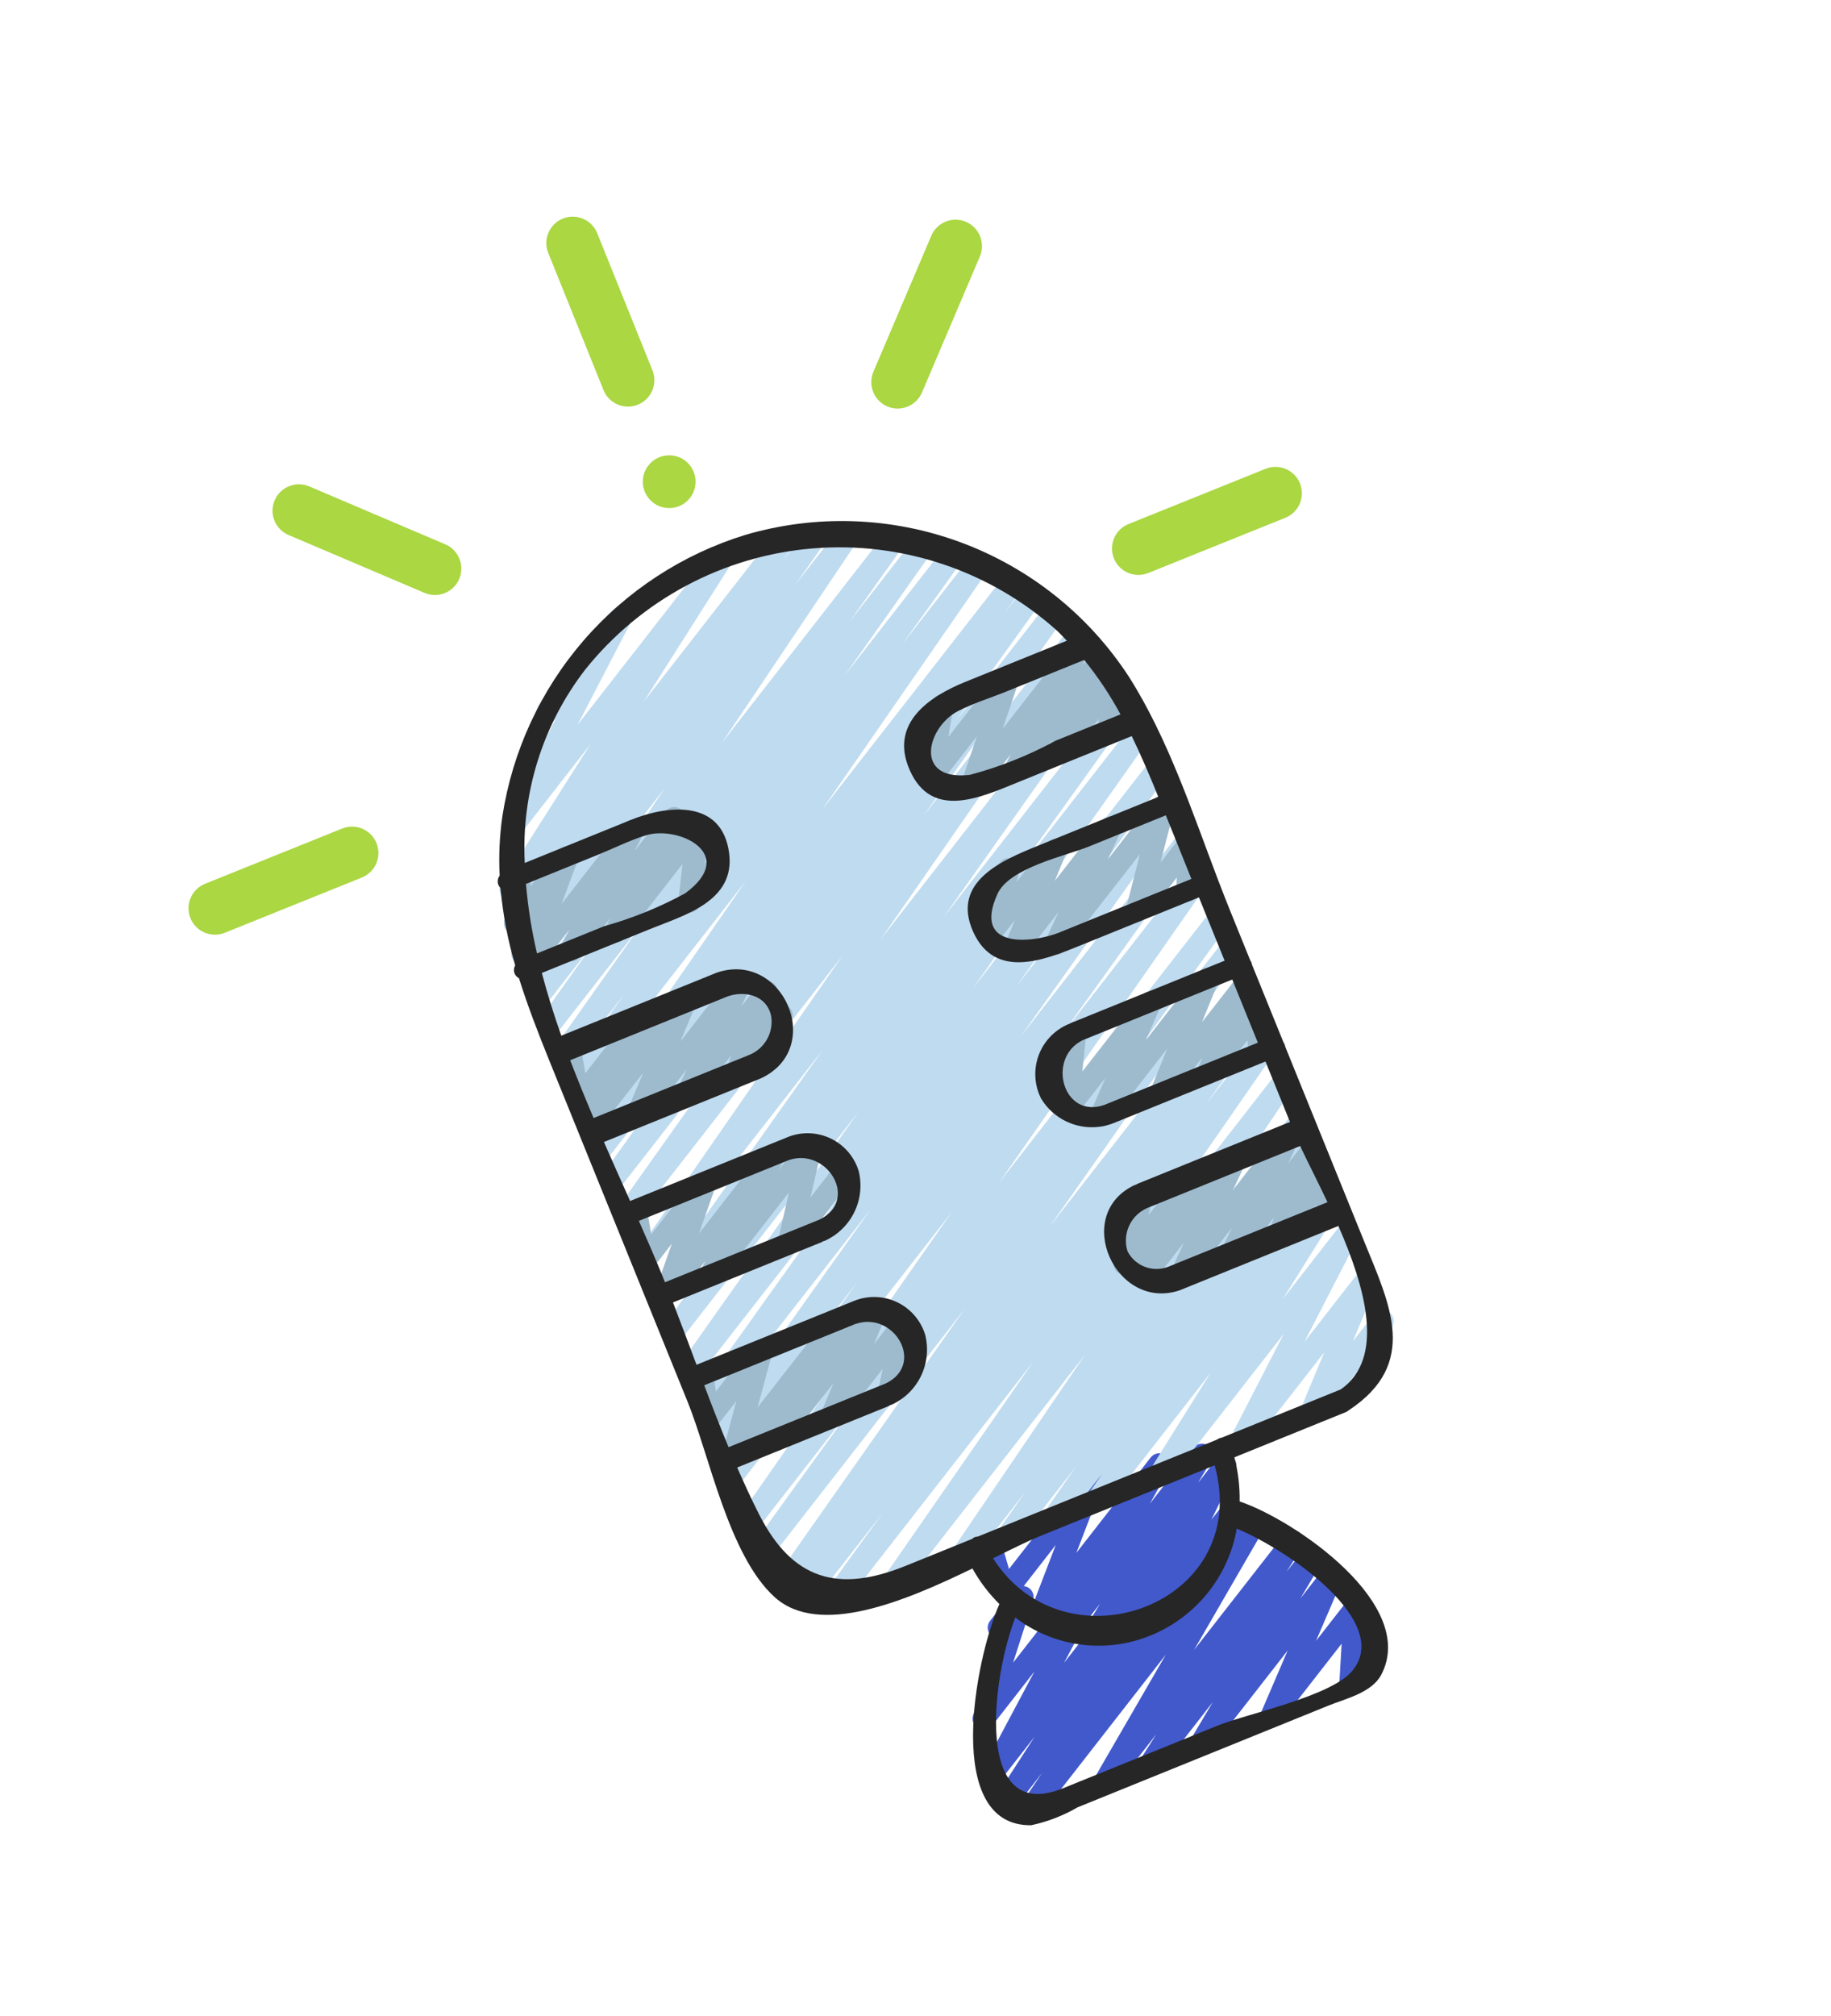 <svg width="149" height="164" viewBox="0 0 149 164" fill="none" xmlns="http://www.w3.org/2000/svg">
<g clip-path="url(#clip0_1_3146)">
<path d="M93.922 144.412C93.746 144.483 93.55 144.497 93.365 144.45C93.18 144.404 93.015 144.3 92.893 144.153C92.771 144.006 92.699 143.824 92.687 143.634C92.675 143.443 92.724 143.254 92.827 143.093L94.092 141.101L90.557 145.64C90.417 145.818 90.214 145.936 89.99 145.971C89.766 146.006 89.537 145.955 89.349 145.828C89.161 145.701 89.028 145.508 88.976 145.288C88.924 145.067 88.958 144.835 89.07 144.638L94.865 134.626L84.384 148.073C84.239 148.252 84.031 148.369 83.803 148.399C83.574 148.43 83.343 148.371 83.157 148.236C82.97 148.101 82.843 147.899 82.8 147.672C82.758 147.446 82.804 147.212 82.93 147.019L84.791 144.255L82.601 147.066C82.458 147.247 82.251 147.366 82.023 147.398C81.795 147.431 81.563 147.375 81.375 147.241C81.187 147.108 81.058 146.907 81.013 146.681C80.969 146.454 81.013 146.22 81.137 146.025L84.195 141.291L81.625 144.585C81.485 144.76 81.286 144.877 81.065 144.913C80.845 144.949 80.618 144.901 80.431 144.779C80.243 144.658 80.108 144.47 80.051 144.254C79.994 144.038 80.02 143.808 80.123 143.61L84.178 135.992L80.749 140.39C80.619 140.555 80.435 140.67 80.229 140.713C80.023 140.757 79.808 140.727 79.622 140.629C79.436 140.531 79.29 140.371 79.21 140.176C79.13 139.982 79.121 139.765 79.183 139.565L81.185 133.317C81.016 133.302 80.855 133.237 80.722 133.132C80.534 132.986 80.413 132.771 80.383 132.535C80.353 132.299 80.419 132.06 80.565 131.872L82.508 129.378C82.638 129.212 82.822 129.098 83.028 129.054C83.234 129.011 83.449 129.041 83.635 129.139C83.821 129.238 83.967 129.398 84.047 129.593C84.127 129.788 84.136 130.005 84.072 130.205L82.44 135.278L89.137 126.686C89.277 126.511 89.476 126.394 89.697 126.358C89.917 126.322 90.144 126.37 90.331 126.492C90.519 126.614 90.654 126.801 90.711 127.017C90.768 127.233 90.742 127.463 90.639 127.661L86.59 135.286L95.208 124.231C95.351 124.05 95.558 123.931 95.787 123.898C96.015 123.866 96.247 123.922 96.435 124.056C96.623 124.189 96.752 124.39 96.796 124.616C96.841 124.842 96.796 125.077 96.673 125.271L93.62 130.004L99.436 122.54C99.579 122.355 99.789 122.234 100.02 122.201C100.251 122.168 100.486 122.226 100.675 122.364C100.864 122.501 100.992 122.706 101.033 122.936C101.073 123.166 101.022 123.403 100.891 123.596L99.018 126.369L101.472 123.223C101.613 123.045 101.815 122.927 102.039 122.892C102.263 122.857 102.492 122.908 102.68 123.035C102.868 123.161 103.001 123.354 103.053 123.575C103.105 123.796 103.072 124.028 102.96 124.225L97.169 134.237L104.498 124.846C104.641 124.663 104.848 124.543 105.076 124.509C105.305 124.475 105.538 124.531 105.727 124.665C105.916 124.798 106.046 124.999 106.09 125.226C106.135 125.453 106.09 125.689 105.965 125.883L104.696 127.87L106.103 126.074C106.245 125.897 106.448 125.781 106.673 125.748C106.897 125.714 107.125 125.767 107.312 125.895C107.499 126.023 107.631 126.217 107.682 126.438C107.732 126.659 107.697 126.891 107.583 127.087L105.819 130.052L107.676 127.671C107.812 127.501 108.004 127.386 108.217 127.347C108.431 127.308 108.651 127.347 108.838 127.458C109.025 127.568 109.165 127.743 109.233 127.949C109.302 128.155 109.293 128.379 109.209 128.579L107.094 133.498L109.539 130.359C109.657 130.209 109.821 130.1 110.005 130.049C110.189 129.998 110.385 130.007 110.564 130.074C110.743 130.142 110.896 130.265 111 130.426C111.105 130.586 111.155 130.776 111.144 130.967L110.959 134.148L111.112 133.952C111.182 133.853 111.272 133.77 111.376 133.706C111.479 133.643 111.594 133.601 111.715 133.584C111.835 133.566 111.957 133.573 112.074 133.604C112.191 133.635 112.301 133.69 112.397 133.764C112.493 133.839 112.572 133.932 112.631 134.038C112.69 134.144 112.727 134.261 112.739 134.382C112.752 134.502 112.74 134.624 112.704 134.74C112.668 134.856 112.609 134.964 112.53 135.056L110.596 137.516C110.478 137.666 110.315 137.774 110.131 137.825C109.947 137.876 109.751 137.868 109.572 137.8C109.394 137.733 109.241 137.61 109.137 137.45C109.032 137.29 108.981 137.101 108.992 136.91L109.177 133.729L104.206 140.107C104.07 140.276 103.878 140.391 103.665 140.43C103.451 140.47 103.231 140.43 103.044 140.32C102.857 140.209 102.717 140.035 102.648 139.828C102.58 139.622 102.589 139.399 102.673 139.198L104.788 134.279L98.415 142.454C98.274 142.633 98.07 142.752 97.845 142.786C97.62 142.821 97.39 142.768 97.202 142.64C97.013 142.511 96.881 142.316 96.831 142.094C96.781 141.871 96.818 141.638 96.933 141.442L98.695 138.477L94.292 144.126C94.197 144.252 94.069 144.351 93.922 144.412Z" fill="#4259CC"/>
<path d="M93.913 132.758C93.744 132.827 93.559 132.842 93.381 132.803C93.204 132.764 93.042 132.672 92.918 132.539C92.794 132.407 92.713 132.239 92.686 132.06C92.658 131.88 92.686 131.696 92.765 131.533L95.199 126.523L89.891 133.335C89.749 133.512 89.545 133.63 89.32 133.663C89.096 133.696 88.867 133.644 88.679 133.515C88.492 133.386 88.36 133.192 88.31 132.97C88.261 132.748 88.297 132.516 88.412 132.319L89.511 130.484L87.537 133.016C87.398 133.199 87.196 133.322 86.969 133.36C86.743 133.399 86.511 133.349 86.32 133.222C86.129 133.095 85.994 132.9 85.943 132.676C85.891 132.453 85.927 132.218 86.042 132.02L87.595 129.272L85.302 132.206C85.169 132.375 84.98 132.491 84.769 132.533C84.558 132.575 84.339 132.539 84.152 132.434C83.965 132.328 83.821 132.158 83.748 131.956C83.675 131.754 83.677 131.532 83.753 131.331L85.912 125.7L82.445 130.149C82.343 130.28 82.207 130.38 82.052 130.438C81.897 130.496 81.728 130.51 81.566 130.479C81.403 130.447 81.252 130.372 81.129 130.26C81.007 130.148 80.918 130.005 80.872 129.845L80.146 127.337C79.989 127.437 79.804 127.487 79.617 127.479C79.431 127.471 79.251 127.405 79.103 127.292C78.915 127.145 78.792 126.93 78.763 126.693C78.734 126.456 78.799 126.217 78.946 126.029L79.825 124.897C79.926 124.765 80.062 124.665 80.217 124.606C80.372 124.548 80.54 124.533 80.703 124.564C80.866 124.595 81.017 124.671 81.14 124.783C81.262 124.895 81.351 125.039 81.397 125.199L82.109 127.649L88.202 119.828C88.335 119.658 88.524 119.541 88.735 119.498C88.947 119.456 89.167 119.491 89.355 119.597C89.543 119.703 89.686 119.873 89.759 120.076C89.832 120.279 89.83 120.501 89.753 120.702L87.593 126.336L93.628 118.592C93.766 118.409 93.969 118.285 94.195 118.247C94.421 118.209 94.653 118.258 94.844 118.385C95.035 118.512 95.17 118.708 95.222 118.931C95.274 119.154 95.238 119.389 95.122 119.587L93.57 122.338L97.107 117.798C97.248 117.618 97.453 117.499 97.678 117.464C97.904 117.43 98.135 117.482 98.323 117.611C98.512 117.741 98.644 117.937 98.693 118.16C98.743 118.383 98.705 118.616 98.588 118.813L97.492 120.643L99.024 118.677C99.163 118.509 99.357 118.396 99.572 118.361C99.787 118.325 100.007 118.369 100.193 118.483C100.378 118.598 100.515 118.776 100.579 118.984C100.643 119.192 100.629 119.416 100.54 119.615L98.106 124.625L99.265 123.139C99.335 123.041 99.425 122.957 99.529 122.894C99.632 122.831 99.748 122.789 99.868 122.772C99.988 122.754 100.11 122.761 100.227 122.792C100.345 122.823 100.454 122.877 100.55 122.952C100.646 123.026 100.725 123.12 100.784 123.226C100.843 123.332 100.88 123.449 100.892 123.569C100.905 123.69 100.893 123.812 100.857 123.928C100.821 124.044 100.762 124.151 100.683 124.244L94.274 132.472C94.181 132.598 94.056 132.697 93.913 132.758Z" fill="#4259CC"/>
<path d="M73.063 129.572C72.883 129.645 72.685 129.658 72.497 129.609C72.309 129.56 72.143 129.452 72.022 129.3C71.901 129.148 71.832 128.962 71.826 128.768C71.819 128.574 71.876 128.384 71.986 128.224L84.086 110.784L68.302 131.035C68.156 131.217 67.944 131.336 67.713 131.365C67.481 131.394 67.247 131.333 67.06 131.192C66.873 131.052 66.748 130.845 66.711 130.614C66.674 130.384 66.729 130.148 66.863 129.956L71.827 123.1L65.95 130.631C65.802 130.81 65.591 130.926 65.361 130.953C65.13 130.98 64.898 130.917 64.713 130.777C64.528 130.637 64.404 130.43 64.367 130.201C64.331 129.972 64.384 129.737 64.516 129.547L64.684 129.319L64.427 129.643C64.281 129.821 64.072 129.936 63.843 129.964C63.614 129.993 63.383 129.932 63.198 129.795C63.012 129.658 62.887 129.455 62.847 129.228C62.807 129.001 62.855 128.767 62.983 128.575L78.516 106.474L62.709 126.766C62.562 126.944 62.352 127.059 62.122 127.087C61.892 127.114 61.66 127.052 61.475 126.913C61.29 126.774 61.166 126.569 61.128 126.34C61.09 126.112 61.142 125.878 61.272 125.686L69.473 114.336L61.709 124.298C61.564 124.479 61.354 124.597 61.123 124.627C60.893 124.657 60.66 124.597 60.473 124.459C60.286 124.321 60.16 124.116 60.121 123.887C60.081 123.658 60.132 123.423 60.263 123.23L77.457 98.605L60.244 120.685C60.101 120.876 59.888 121.002 59.652 121.037C59.416 121.071 59.176 121.009 58.985 120.866C58.794 120.724 58.667 120.511 58.633 120.274C58.599 120.038 58.661 119.798 58.804 119.607L69.748 104.341L59.14 117.961C58.993 118.139 58.783 118.254 58.554 118.282C58.324 118.31 58.093 118.248 57.908 118.11C57.723 117.972 57.597 117.768 57.559 117.54C57.52 117.313 57.57 117.079 57.699 116.887L70.852 98.392L57.928 114.971C57.78 115.147 57.571 115.259 57.343 115.286C57.115 115.312 56.885 115.25 56.701 115.113C56.517 114.976 56.393 114.773 56.353 114.547C56.314 114.321 56.362 114.089 56.488 113.897L68.79 96.658L56.76 112.092C56.614 112.274 56.404 112.392 56.173 112.421C55.942 112.451 55.709 112.39 55.522 112.251C55.335 112.112 55.209 111.906 55.171 111.676C55.133 111.446 55.185 111.211 55.318 111.019L69.851 90.469L55.473 108.917C55.326 109.095 55.116 109.208 54.887 109.235C54.658 109.262 54.428 109.2 54.243 109.062C54.059 108.924 53.934 108.72 53.895 108.493C53.857 108.266 53.907 108.032 54.035 107.841L64.115 93.808L54.4 106.272C54.253 106.448 54.044 106.562 53.816 106.589C53.587 106.617 53.357 106.555 53.172 106.418C52.988 106.281 52.863 106.078 52.823 105.852C52.783 105.625 52.832 105.392 52.959 105.2L66.951 85.418L53.132 103.144C52.986 103.323 52.777 103.44 52.548 103.469C52.319 103.498 52.087 103.438 51.901 103.301C51.715 103.164 51.588 102.961 51.548 102.733C51.508 102.505 51.557 102.271 51.685 102.078L68.56 77.753L51.64 99.462C51.493 99.641 51.283 99.756 51.054 99.784C50.824 99.811 50.593 99.75 50.408 99.612C50.223 99.474 50.098 99.27 50.059 99.042C50.02 98.814 50.07 98.581 50.199 98.389L61.591 82.353L50.48 96.605C50.332 96.782 50.122 96.896 49.893 96.923C49.664 96.95 49.434 96.888 49.249 96.75C49.065 96.612 48.94 96.408 48.902 96.181C48.863 95.954 48.913 95.72 49.041 95.529L56.066 85.76L49.5 94.184C49.352 94.361 49.141 94.475 48.912 94.501C48.682 94.528 48.452 94.465 48.267 94.326C48.083 94.187 47.959 93.982 47.921 93.754C47.884 93.526 47.935 93.293 48.065 93.102L49.478 91.158L48.685 92.175C48.539 92.353 48.33 92.468 48.102 92.497C47.874 92.525 47.643 92.466 47.458 92.329C47.272 92.193 47.146 91.991 47.105 91.765C47.064 91.538 47.111 91.305 47.237 91.112L60.716 71.648L47.327 88.825C47.181 89.005 46.97 89.122 46.74 89.15C46.509 89.179 46.277 89.117 46.091 88.978C45.905 88.839 45.78 88.634 45.742 88.405C45.704 88.176 45.756 87.941 45.887 87.749L50.785 80.91L46.4 86.54C46.253 86.716 46.044 86.83 45.816 86.857C45.587 86.885 45.357 86.823 45.172 86.686C44.988 86.549 44.863 86.346 44.823 86.12C44.783 85.893 44.832 85.66 44.958 85.468L52.112 75.342L45.37 83.999C45.225 84.183 45.014 84.303 44.781 84.334C44.549 84.365 44.313 84.304 44.125 84.164C43.937 84.023 43.811 83.815 43.775 83.583C43.738 83.352 43.793 83.115 43.928 82.923L48.388 76.65L44.443 81.713C44.3 81.895 44.091 82.015 43.861 82.047C43.631 82.079 43.398 82.021 43.21 81.885C43.022 81.749 42.893 81.545 42.852 81.317C42.81 81.088 42.859 80.852 42.987 80.659L54.077 64.157L43.189 78.125C43.044 78.309 42.833 78.429 42.602 78.46C42.37 78.49 42.135 78.43 41.947 78.291C41.76 78.152 41.633 77.945 41.595 77.714C41.557 77.484 41.61 77.247 41.744 77.055L44.253 73.487L42.601 75.609C42.455 75.788 42.245 75.905 42.016 75.934C41.786 75.963 41.554 75.902 41.368 75.764C41.182 75.626 41.056 75.421 41.017 75.193C40.978 74.965 41.028 74.73 41.158 74.538L42.171 73.096C42.01 73.243 41.801 73.326 41.583 73.33C41.365 73.334 41.153 73.259 40.986 73.118C40.819 72.978 40.709 72.781 40.677 72.566C40.644 72.35 40.691 72.13 40.808 71.947L48.067 60.524L42.383 67.82C42.245 67.997 42.045 68.116 41.824 68.154C41.602 68.192 41.375 68.146 41.186 68.024C40.997 67.903 40.86 67.715 40.803 67.498C40.745 67.28 40.771 67.049 40.875 66.85L45.214 58.504C45.055 58.671 44.838 58.771 44.608 58.782C44.377 58.794 44.151 58.716 43.976 58.566C43.801 58.415 43.691 58.203 43.668 57.974C43.645 57.745 43.711 57.515 43.852 57.333L49.825 49.67C49.963 49.494 50.162 49.377 50.382 49.34C50.602 49.303 50.828 49.35 51.016 49.47C51.204 49.591 51.341 49.777 51.399 49.993C51.457 50.209 51.433 50.438 51.331 50.637L47.003 58.965L58.169 44.638C58.311 44.457 58.518 44.338 58.746 44.305C58.974 44.272 59.206 44.327 59.394 44.46C59.582 44.593 59.712 44.792 59.758 45.018C59.803 45.244 59.76 45.479 59.637 45.674L52.378 57.098L63.156 43.269C63.301 43.085 63.511 42.965 63.743 42.934C63.975 42.903 64.21 42.964 64.397 43.103C64.585 43.242 64.712 43.449 64.75 43.679C64.788 43.91 64.734 44.147 64.601 44.339L63.737 45.559L65.766 42.956C65.909 42.764 66.121 42.637 66.357 42.602C66.593 42.566 66.833 42.627 67.025 42.769C67.217 42.911 67.344 43.123 67.379 43.359C67.415 43.595 67.354 43.836 67.212 44.027L64.695 47.605L68.374 42.885C68.518 42.702 68.726 42.583 68.956 42.551C69.186 42.519 69.42 42.577 69.608 42.713C69.796 42.849 69.924 43.053 69.965 43.281C70.007 43.51 69.958 43.745 69.83 43.939L58.743 60.439L72.138 43.253C72.284 43.072 72.494 42.953 72.725 42.924C72.956 42.894 73.19 42.955 73.377 43.094C73.564 43.233 73.689 43.439 73.727 43.669C73.765 43.899 73.713 44.135 73.581 44.326L69.12 50.6L74.461 43.748C74.608 43.572 74.817 43.458 75.045 43.431C75.274 43.403 75.504 43.465 75.689 43.602C75.873 43.739 75.998 43.941 76.038 44.168C76.078 44.395 76.029 44.628 75.903 44.82L68.76 54.926L76.891 44.495C77.034 44.304 77.247 44.177 77.483 44.143C77.719 44.109 77.959 44.17 78.15 44.313C78.341 44.456 78.468 44.669 78.502 44.905C78.536 45.141 78.474 45.381 78.332 45.572L73.417 52.418L78.936 45.345C79.082 45.167 79.291 45.052 79.519 45.023C79.748 44.994 79.978 45.054 80.164 45.19C80.349 45.326 80.476 45.529 80.517 45.755C80.558 45.981 80.51 46.215 80.384 46.408L66.905 65.87L81.741 46.834C81.885 46.643 82.099 46.518 82.335 46.484C82.571 46.451 82.811 46.513 83.001 46.657C83.192 46.801 83.318 47.014 83.351 47.25C83.384 47.487 83.322 47.726 83.178 47.917L81.75 49.876L83.314 47.872C83.456 47.681 83.669 47.554 83.906 47.52C84.142 47.486 84.382 47.547 84.573 47.69C84.764 47.833 84.89 48.046 84.924 48.282C84.958 48.519 84.897 48.759 84.754 48.95L77.743 58.697L85.098 49.257C85.243 49.072 85.454 48.952 85.687 48.921C85.919 48.89 86.155 48.952 86.343 49.092C86.531 49.232 86.657 49.44 86.694 49.672C86.73 49.904 86.675 50.141 86.54 50.332L75.15 66.377L87.063 51.087C87.209 50.907 87.418 50.791 87.647 50.761C87.876 50.732 88.108 50.792 88.294 50.929C88.481 51.066 88.607 51.27 88.647 51.498C88.687 51.725 88.638 51.959 88.51 52.152L71.637 76.465L89.333 53.76C89.477 53.573 89.688 53.45 89.922 53.417C90.156 53.385 90.393 53.445 90.582 53.586C90.772 53.727 90.898 53.936 90.935 54.169C90.971 54.402 90.915 54.64 90.777 54.832L76.795 74.611L91.031 56.34C91.178 56.16 91.388 56.044 91.619 56.015C91.849 55.987 92.082 56.048 92.268 56.187C92.454 56.326 92.579 56.532 92.617 56.761C92.655 56.99 92.603 57.225 92.471 57.416L82.368 71.481L92.263 58.788C92.409 58.608 92.618 58.492 92.848 58.463C93.078 58.434 93.31 58.495 93.496 58.633C93.682 58.771 93.808 58.975 93.847 59.204C93.886 59.432 93.836 59.667 93.706 59.859L79.185 80.39L93.574 61.927C93.721 61.747 93.931 61.631 94.162 61.602C94.392 61.574 94.624 61.635 94.811 61.774C94.996 61.913 95.121 62.119 95.159 62.348C95.197 62.577 95.145 62.812 95.014 63.003L82.712 80.241L94.739 64.81C94.886 64.631 95.096 64.516 95.325 64.489C95.554 64.461 95.785 64.522 95.971 64.66C96.156 64.798 96.281 65.002 96.32 65.23C96.359 65.458 96.309 65.692 96.18 65.883L83.028 84.372L95.952 67.793C96.099 67.613 96.309 67.496 96.54 67.468C96.77 67.439 97.003 67.501 97.189 67.64C97.374 67.779 97.5 67.984 97.537 68.213C97.576 68.442 97.523 68.677 97.392 68.869L86.448 84.135L97.056 70.515C97.201 70.334 97.411 70.216 97.642 70.186C97.872 70.156 98.105 70.216 98.292 70.355C98.479 70.493 98.605 70.697 98.644 70.926C98.684 71.155 98.633 71.391 98.502 71.583L81.309 96.21L98.523 74.133C98.668 73.947 98.88 73.826 99.114 73.795C99.348 73.764 99.584 73.826 99.773 73.968C99.961 74.109 100.086 74.319 100.122 74.552C100.157 74.785 100.099 75.023 99.961 75.214L91.76 86.564L99.524 76.603C99.671 76.424 99.88 76.309 100.109 76.281C100.337 76.253 100.568 76.314 100.754 76.451C100.939 76.588 101.065 76.791 101.105 77.018C101.145 77.245 101.096 77.479 100.969 77.671L85.425 99.785L100.876 79.956C101.024 79.777 101.235 79.662 101.465 79.635C101.696 79.608 101.928 79.671 102.113 79.811C102.298 79.951 102.422 80.157 102.459 80.386C102.495 80.615 102.442 80.85 102.31 81.041L101.786 81.756C101.954 81.611 102.169 81.532 102.39 81.536C102.612 81.54 102.824 81.625 102.987 81.776C103.149 81.926 103.251 82.131 103.271 82.352C103.292 82.573 103.23 82.793 103.098 82.971L98.132 89.838L102.573 84.143C102.719 83.963 102.928 83.847 103.158 83.818C103.387 83.788 103.619 83.849 103.805 83.986C103.991 84.123 104.117 84.326 104.157 84.554C104.198 84.781 104.149 85.016 104.021 85.208L91.92 102.651L103.864 87.326C104.009 87.148 104.218 87.032 104.445 87.003C104.673 86.974 104.904 87.033 105.09 87.168C105.275 87.304 105.402 87.505 105.444 87.731C105.486 87.957 105.44 88.19 105.316 88.383L94.625 104.113L105.18 90.572C105.324 90.385 105.535 90.262 105.769 90.229C106.003 90.197 106.24 90.257 106.429 90.398C106.619 90.539 106.745 90.748 106.782 90.981C106.818 91.214 106.762 91.452 106.624 91.644L104.436 94.746L106.038 92.689C106.182 92.504 106.393 92.382 106.626 92.349C106.858 92.317 107.094 92.376 107.283 92.516C107.472 92.655 107.599 92.863 107.637 93.095C107.675 93.326 107.621 93.564 107.486 93.756L105.009 97.327L106.925 94.871C107.07 94.69 107.279 94.572 107.509 94.542C107.739 94.511 107.972 94.571 108.159 94.708C108.346 94.845 108.472 95.049 108.513 95.277C108.553 95.505 108.504 95.74 108.375 95.933L107.276 97.532L107.757 96.918C107.898 96.734 108.104 96.611 108.333 96.575C108.562 96.539 108.797 96.594 108.987 96.727C109.177 96.859 109.308 97.061 109.354 97.288C109.399 97.515 109.355 97.752 109.23 97.947L104.372 105.716L108.947 99.844C109.085 99.668 109.284 99.549 109.504 99.511C109.725 99.473 109.952 99.519 110.14 99.64C110.329 99.76 110.466 99.947 110.524 100.163C110.583 100.379 110.559 100.609 110.456 100.809L106.159 109.161L110.478 103.62C110.612 103.45 110.804 103.334 111.017 103.294C111.23 103.253 111.451 103.291 111.638 103.401C111.825 103.51 111.967 103.683 112.036 103.889C112.106 104.094 112.099 104.318 112.017 104.519L110.093 109.125L111.785 106.954C111.855 106.855 111.945 106.772 112.049 106.708C112.152 106.645 112.267 106.603 112.387 106.586C112.508 106.568 112.63 106.575 112.747 106.606C112.864 106.637 112.974 106.692 113.07 106.766C113.166 106.841 113.245 106.934 113.304 107.04C113.363 107.146 113.4 107.263 113.412 107.384C113.425 107.504 113.413 107.626 113.377 107.742C113.341 107.858 113.282 107.966 113.203 108.058L107.383 115.522C107.249 115.693 107.057 115.81 106.844 115.852C106.63 115.893 106.409 115.855 106.221 115.746C106.033 115.636 105.891 115.462 105.821 115.256C105.752 115.05 105.759 114.825 105.842 114.624L107.765 110.02L101.674 117.836C101.536 118.011 101.338 118.127 101.118 118.164C100.898 118.201 100.673 118.155 100.485 118.035C100.298 117.916 100.161 117.73 100.102 117.516C100.043 117.301 100.066 117.072 100.165 116.873L104.467 108.521L95.133 120.488C94.993 120.672 94.786 120.795 94.557 120.831C94.328 120.866 94.094 120.812 93.903 120.679C93.713 120.546 93.582 120.345 93.537 120.118C93.491 119.89 93.535 119.654 93.66 119.459L98.519 111.682L90.048 122.55C89.902 122.726 89.694 122.84 89.466 122.869C89.239 122.897 89.009 122.837 88.824 122.702C88.639 122.567 88.513 122.366 88.471 122.14C88.429 121.915 88.475 121.682 88.599 121.489L89.698 119.89L86.505 123.986C86.36 124.166 86.15 124.282 85.921 124.311C85.692 124.341 85.46 124.28 85.274 124.143C85.088 124.006 84.961 123.803 84.921 123.575C84.881 123.348 84.93 123.113 85.058 122.921L87.536 119.35L82.726 125.519C82.581 125.702 82.37 125.822 82.138 125.853C81.907 125.884 81.672 125.823 81.484 125.684C81.296 125.545 81.17 125.338 81.132 125.108C81.094 124.877 81.147 124.641 81.28 124.449L83.466 121.349L79.056 127.006C78.91 127.184 78.702 127.3 78.474 127.329C78.246 127.358 78.016 127.299 77.83 127.164C77.644 127.028 77.517 126.827 77.475 126.601C77.433 126.375 77.48 126.142 77.604 125.949L88.296 110.217L73.432 129.286C73.337 129.413 73.209 129.511 73.063 129.572Z" fill="#BFDBF0"/>
<path d="M46.829 78.135C46.659 78.204 46.472 78.219 46.293 78.178C46.114 78.138 45.951 78.043 45.827 77.908C45.703 77.772 45.624 77.602 45.6 77.42C45.575 77.238 45.608 77.053 45.691 76.89L46.327 75.652L43.532 79.235C43.4 79.404 43.212 79.52 43.002 79.562C42.792 79.605 42.573 79.571 42.386 79.466C42.199 79.362 42.055 79.194 41.98 78.993C41.906 78.792 41.906 78.571 41.98 78.369L43.272 74.9L42.643 75.705C42.523 75.86 42.355 75.972 42.165 76.023C41.975 76.074 41.774 76.061 41.592 75.987C41.409 75.914 41.255 75.782 41.154 75.613C41.053 75.443 41.011 75.245 41.033 75.049L41.246 73.126C41.162 73.094 41.084 73.05 41.013 72.996C40.919 72.923 40.841 72.833 40.783 72.73C40.725 72.627 40.688 72.514 40.673 72.396C40.659 72.279 40.668 72.16 40.699 72.046C40.731 71.932 40.785 71.826 40.858 71.733L41.645 70.724C41.764 70.567 41.931 70.454 42.121 70.403C42.312 70.352 42.513 70.366 42.695 70.442C42.878 70.516 43.032 70.647 43.133 70.817C43.234 70.986 43.277 71.184 43.254 71.38L43.174 72.098L45.442 69.197C45.574 69.028 45.762 68.912 45.972 68.869C46.182 68.827 46.401 68.861 46.588 68.965C46.776 69.07 46.919 69.237 46.994 69.439C47.068 69.64 47.068 69.861 46.994 70.062L45.704 73.53L50.769 67.037C50.907 66.862 51.105 66.746 51.325 66.709C51.544 66.672 51.77 66.718 51.957 66.838C52.145 66.957 52.282 67.142 52.34 67.357C52.4 67.572 52.377 67.801 52.277 68L51.643 69.227L54.156 66.003C54.294 65.827 54.493 65.708 54.714 65.67C54.934 65.632 55.161 65.678 55.35 65.799C55.538 65.919 55.675 66.106 55.734 66.322C55.792 66.538 55.768 66.768 55.666 66.968L55.281 67.718L56.091 66.677C56.212 66.522 56.38 66.411 56.569 66.361C56.758 66.31 56.959 66.323 57.141 66.397C57.322 66.471 57.474 66.603 57.574 66.771C57.674 66.94 57.716 67.136 57.694 67.331L57.357 70.277L57.508 70.084C57.658 69.907 57.87 69.795 58.101 69.771C58.332 69.747 58.563 69.814 58.746 69.956C58.929 70.099 59.05 70.306 59.084 70.536C59.117 70.766 59.061 70.999 58.926 71.188L56.807 73.905C56.688 74.062 56.52 74.174 56.329 74.225C56.139 74.276 55.937 74.262 55.756 74.186C55.573 74.111 55.42 73.979 55.32 73.809C55.22 73.639 55.178 73.441 55.202 73.245L55.538 70.3L50.812 76.361C50.674 76.537 50.475 76.656 50.255 76.694C50.034 76.732 49.807 76.686 49.618 76.565C49.43 76.445 49.293 76.258 49.234 76.042C49.176 75.826 49.2 75.596 49.303 75.397L49.687 74.658L47.196 77.856C47.1 77.98 46.974 78.076 46.829 78.135Z" fill="#9EBBCE"/>
<path d="M52.242 91.464C52.077 91.531 51.896 91.548 51.722 91.513C51.548 91.477 51.388 91.39 51.263 91.264C51.138 91.137 51.053 90.976 51.019 90.802C50.986 90.627 51.005 90.446 51.074 90.282L52.345 87.27L48.632 92.031C48.494 92.204 48.297 92.321 48.078 92.357C47.86 92.394 47.635 92.349 47.448 92.231C47.261 92.112 47.124 91.929 47.063 91.716C47.003 91.502 47.023 91.275 47.12 91.075L47.541 90.239C47.342 90.352 47.106 90.383 46.885 90.326C46.715 90.286 46.561 90.198 46.441 90.071C46.32 89.945 46.24 89.786 46.208 89.615L45.729 86.916C45.559 86.921 45.391 86.877 45.245 86.791C45.098 86.704 44.98 86.577 44.902 86.426C44.825 86.274 44.792 86.104 44.808 85.934C44.824 85.765 44.887 85.603 44.991 85.468L45.63 84.65C45.737 84.514 45.882 84.412 46.046 84.355C46.211 84.298 46.388 84.29 46.556 84.331C46.726 84.371 46.88 84.46 47.001 84.586C47.121 84.713 47.202 84.871 47.233 85.043L47.636 87.314L51.594 82.234C51.732 82.061 51.93 81.945 52.148 81.908C52.367 81.871 52.591 81.916 52.778 82.034C52.966 82.153 53.103 82.336 53.163 82.549C53.223 82.763 53.203 82.991 53.106 83.19L52.85 83.697L55.103 80.809C55.237 80.636 55.429 80.518 55.644 80.476C55.858 80.434 56.081 80.472 56.27 80.583C56.459 80.693 56.601 80.869 56.669 81.076C56.738 81.284 56.729 81.51 56.643 81.711L55.371 84.725L59.563 79.347C59.701 79.177 59.896 79.064 60.111 79.027C60.327 78.991 60.548 79.034 60.734 79.149C60.92 79.264 61.058 79.442 61.122 79.651C61.185 79.86 61.171 80.085 61.081 80.284L60.313 81.894L61.675 80.149C61.806 79.978 61.995 79.861 62.205 79.818C62.416 79.775 62.635 79.809 62.823 79.913C63.011 80.018 63.155 80.186 63.23 80.388C63.304 80.59 63.304 80.812 63.229 81.013L62.788 82.2L62.876 82.086C62.946 81.987 63.036 81.904 63.139 81.841C63.243 81.778 63.358 81.736 63.478 81.718C63.598 81.701 63.721 81.708 63.838 81.739C63.955 81.77 64.065 81.824 64.161 81.899C64.256 81.973 64.336 82.066 64.395 82.172C64.454 82.279 64.49 82.395 64.503 82.516C64.515 82.637 64.503 82.759 64.467 82.875C64.431 82.991 64.372 83.098 64.294 83.191L60.623 87.902C60.49 88.07 60.302 88.187 60.092 88.229C59.882 88.272 59.663 88.237 59.476 88.133C59.289 88.029 59.145 87.861 59.071 87.66C58.996 87.459 58.996 87.237 59.07 87.036L59.511 85.85L56.642 89.537C56.505 89.708 56.31 89.823 56.094 89.86C55.878 89.897 55.655 89.854 55.469 89.739C55.282 89.624 55.144 89.445 55.08 89.235C55.017 89.025 55.032 88.799 55.123 88.6L55.892 86.987L52.616 91.19C52.518 91.314 52.389 91.408 52.242 91.464Z" fill="#9EBBCE"/>
<path d="M54.527 106.085C54.367 106.15 54.191 106.167 54.021 106.134C53.851 106.102 53.694 106.021 53.569 105.901C53.444 105.782 53.356 105.628 53.316 105.46C53.276 105.292 53.285 105.116 53.342 104.952L54.675 101.172L53.147 103.15C53.04 103.288 52.895 103.392 52.73 103.449C52.565 103.506 52.387 103.513 52.217 103.471C52.048 103.428 51.894 103.336 51.776 103.208C51.657 103.079 51.579 102.918 51.55 102.745L51.138 100.259C50.933 100.263 50.733 100.196 50.572 100.069C50.384 99.922 50.262 99.707 50.232 99.47C50.203 99.233 50.269 98.995 50.416 98.806L51.054 97.988C51.162 97.85 51.307 97.746 51.473 97.688C51.639 97.631 51.817 97.624 51.987 97.667C52.157 97.71 52.31 97.802 52.429 97.931C52.547 98.06 52.625 98.221 52.654 98.394L52.991 100.428L56.664 95.716C56.795 95.55 56.982 95.435 57.19 95.393C57.398 95.35 57.614 95.383 57.8 95.485C57.987 95.587 58.131 95.751 58.208 95.949C58.285 96.147 58.289 96.365 58.22 96.566L56.886 100.349L62.261 93.437C62.399 93.261 62.599 93.143 62.82 93.106C63.041 93.069 63.268 93.116 63.456 93.238C63.644 93.359 63.78 93.547 63.837 93.763C63.895 93.98 63.869 94.21 63.765 94.409L63.365 95.165L65.281 92.709C65.407 92.548 65.585 92.435 65.784 92.388C65.983 92.341 66.192 92.363 66.377 92.451C66.561 92.539 66.711 92.688 66.8 92.872C66.889 93.056 66.913 93.265 66.867 93.464L65.962 97.405L68.043 94.737C68.113 94.638 68.203 94.554 68.306 94.491C68.41 94.428 68.525 94.386 68.645 94.369C68.765 94.351 68.888 94.358 69.005 94.389C69.122 94.42 69.232 94.475 69.328 94.549C69.424 94.624 69.503 94.717 69.562 94.823C69.621 94.929 69.658 95.046 69.67 95.166C69.683 95.287 69.67 95.409 69.635 95.525C69.599 95.641 69.54 95.748 69.461 95.841L64.881 101.71C64.755 101.872 64.578 101.985 64.379 102.032C64.18 102.079 63.971 102.056 63.786 101.968C63.601 101.88 63.452 101.732 63.363 101.548C63.274 101.364 63.25 101.155 63.296 100.955L64.201 97.015L58.505 104.323C58.367 104.501 58.167 104.621 57.945 104.659C57.723 104.698 57.494 104.651 57.305 104.528C57.115 104.406 56.979 104.216 56.922 103.998C56.866 103.78 56.894 103.548 57 103.349L57.403 102.59L54.898 105.803C54.802 105.928 54.674 106.026 54.527 106.085Z" fill="#9EBBCE"/>
<path d="M59.953 119.418C59.798 119.48 59.629 119.499 59.464 119.471C59.3 119.443 59.146 119.37 59.02 119.259C58.895 119.149 58.803 119.006 58.754 118.846C58.706 118.686 58.703 118.516 58.745 118.354L59.918 113.996L58.351 116.004C58.243 116.143 58.095 116.247 57.928 116.303C57.76 116.359 57.58 116.364 57.409 116.318C57.238 116.272 57.085 116.177 56.968 116.045C56.851 115.912 56.776 115.748 56.752 115.573L56.484 113.585C56.319 113.578 56.158 113.526 56.021 113.434C55.884 113.342 55.775 113.214 55.705 113.064C55.636 112.914 55.609 112.748 55.628 112.584C55.647 112.42 55.71 112.264 55.812 112.134L56.451 111.315C56.559 111.175 56.707 111.071 56.875 111.014C57.043 110.958 57.224 110.953 57.395 110.999C57.566 111.045 57.72 111.14 57.837 111.274C57.954 111.407 58.029 111.572 58.053 111.747L58.256 113.206L61.245 109.374C61.372 109.21 61.552 109.096 61.755 109.05C61.957 109.004 62.169 109.03 62.354 109.122C62.54 109.214 62.688 109.368 62.773 109.557C62.859 109.746 62.876 109.958 62.823 110.159L61.649 114.508L67.685 106.77C67.824 106.595 68.024 106.477 68.246 106.441C68.467 106.405 68.694 106.453 68.882 106.576C69.07 106.698 69.205 106.887 69.261 107.104C69.317 107.322 69.29 107.552 69.185 107.75L68.987 108.116L70.609 106.035C70.745 105.868 70.936 105.755 71.148 105.718C71.36 105.68 71.579 105.719 71.764 105.829C71.95 105.938 72.09 106.11 72.159 106.314C72.228 106.518 72.222 106.74 72.141 106.94L71.12 109.354L72.832 107.157C72.958 106.996 73.134 106.884 73.332 106.836C73.529 106.789 73.737 106.81 73.922 106.896C74.106 106.982 74.255 107.128 74.346 107.31C74.437 107.493 74.463 107.7 74.42 107.899L73.993 109.876C74.174 109.775 74.384 109.739 74.588 109.775C74.792 109.811 74.978 109.917 75.113 110.074C75.248 110.231 75.325 110.429 75.331 110.637C75.337 110.844 75.27 111.047 75.144 111.211L73.025 113.928C72.899 114.087 72.724 114.199 72.526 114.246C72.329 114.293 72.121 114.272 71.938 114.187C71.754 114.101 71.604 113.955 71.513 113.774C71.423 113.592 71.396 113.386 71.437 113.187L71.829 111.37L68.334 115.855C68.198 116.022 68.006 116.135 67.794 116.173C67.582 116.21 67.364 116.171 67.178 116.061C66.993 115.952 66.853 115.78 66.784 115.576C66.715 115.372 66.721 115.15 66.802 114.95L67.825 112.536L63.781 117.722C63.643 117.902 63.442 118.024 63.218 118.062C62.995 118.101 62.765 118.053 62.575 117.929C62.384 117.805 62.248 117.613 62.193 117.393C62.139 117.173 62.169 116.94 62.279 116.741L62.477 116.377L60.325 119.139C60.228 119.263 60.1 119.36 59.953 119.418Z" fill="#9EBBCE"/>
<path d="M82.957 63.44C82.786 63.509 82.598 63.525 82.418 63.484C82.239 63.443 82.076 63.347 81.952 63.211C81.828 63.074 81.749 62.903 81.726 62.72C81.703 62.537 81.737 62.351 81.822 62.188L82.252 61.381L79.765 64.573C79.634 64.74 79.449 64.856 79.241 64.9C79.033 64.944 78.816 64.912 78.629 64.812C78.442 64.711 78.297 64.548 78.219 64.35C78.141 64.153 78.135 63.934 78.203 63.733L79.495 59.909L76.433 63.835C76.31 63.992 76.139 64.105 75.945 64.154C75.751 64.203 75.547 64.186 75.364 64.106C75.181 64.026 75.029 63.887 74.934 63.712C74.838 63.537 74.804 63.334 74.836 63.137L75.235 60.688C75.076 60.853 74.861 60.951 74.633 60.962C74.405 60.974 74.181 60.898 74.006 60.75C73.832 60.602 73.721 60.394 73.694 60.166C73.668 59.94 73.73 59.711 73.866 59.528L75.982 56.814C76.105 56.657 76.277 56.547 76.47 56.498C76.663 56.45 76.866 56.467 77.049 56.547C77.231 56.626 77.382 56.764 77.477 56.938C77.573 57.113 77.608 57.314 77.577 57.51L77.18 59.95L81.333 54.621C81.463 54.454 81.649 54.338 81.857 54.294C82.064 54.25 82.281 54.282 82.468 54.382C82.655 54.483 82.8 54.646 82.878 54.844C82.956 55.041 82.962 55.26 82.894 55.461L81.603 59.285L87.06 52.281C87.199 52.105 87.398 51.987 87.619 51.95C87.84 51.913 88.067 51.96 88.255 52.082C88.444 52.203 88.58 52.391 88.637 52.608C88.694 52.825 88.668 53.055 88.565 53.254L88.139 54.065L88.856 53.143C88.988 52.959 89.185 52.832 89.407 52.787C89.629 52.742 89.86 52.782 90.053 52.9C90.247 53.017 90.389 53.204 90.451 53.422C90.513 53.639 90.491 53.873 90.389 54.075L90.109 54.693C90.241 54.558 90.412 54.468 90.599 54.435C90.785 54.403 90.976 54.43 91.146 54.512C91.316 54.595 91.455 54.729 91.545 54.895C91.634 55.062 91.669 55.252 91.645 55.439L91.497 56.511C91.652 56.425 91.829 56.386 92.007 56.398C92.184 56.411 92.354 56.474 92.496 56.581C92.683 56.728 92.805 56.943 92.834 57.179C92.864 57.416 92.798 57.654 92.652 57.842L90.892 60.108C90.77 60.264 90.601 60.375 90.41 60.425C90.22 60.475 90.018 60.461 89.836 60.385C89.654 60.309 89.502 60.175 89.404 60.004C89.305 59.833 89.265 59.635 89.291 59.439L89.415 58.496L86.898 61.706C86.766 61.888 86.57 62.014 86.35 62.059C86.13 62.104 85.901 62.065 85.708 61.949C85.516 61.834 85.373 61.651 85.308 61.435C85.244 61.22 85.262 60.989 85.36 60.786L85.629 60.194L83.327 63.154C83.231 63.28 83.103 63.379 82.957 63.44Z" fill="#9EBBCE"/>
<path d="M86.265 77.628C86.097 77.696 85.913 77.712 85.736 77.674C85.559 77.635 85.398 77.545 85.273 77.413C85.149 77.282 85.067 77.116 85.038 76.938C85.009 76.759 85.035 76.576 85.112 76.412L86.152 74.189L83.236 77.928C83.102 78.099 82.911 78.216 82.698 78.258C82.485 78.299 82.264 78.262 82.076 78.153C81.888 78.044 81.746 77.871 81.675 77.666C81.605 77.46 81.612 77.236 81.694 77.035L82.586 74.854L81.273 76.54C81.145 76.704 80.963 76.819 80.759 76.865C80.555 76.91 80.341 76.883 80.155 76.788C79.969 76.693 79.822 76.536 79.739 76.344C79.656 76.153 79.642 75.938 79.7 75.737L80.114 74.307C79.936 74.335 79.754 74.308 79.591 74.231C79.429 74.154 79.293 74.03 79.202 73.875C79.11 73.719 79.067 73.541 79.079 73.361C79.091 73.181 79.156 73.009 79.266 72.867L81.382 70.153C81.511 69.989 81.693 69.875 81.897 69.831C82.1 69.786 82.313 69.813 82.499 69.908C82.684 70.003 82.831 70.159 82.914 70.35C82.997 70.542 83.011 70.756 82.954 70.956L82.724 71.752L85.193 68.587C85.327 68.417 85.518 68.301 85.731 68.26C85.943 68.219 86.163 68.257 86.351 68.365C86.538 68.474 86.68 68.647 86.75 68.851C86.82 69.056 86.815 69.279 86.734 69.48L85.841 71.661L89.669 66.752C89.805 66.577 90.001 66.458 90.219 66.419C90.437 66.379 90.662 66.421 90.851 66.537C91.04 66.653 91.179 66.834 91.242 67.046C91.306 67.259 91.288 67.487 91.194 67.687L90.155 69.912L93.998 64.978C94.125 64.815 94.304 64.701 94.505 64.655C94.707 64.609 94.918 64.633 95.103 64.724C95.288 64.816 95.437 64.968 95.523 65.155C95.61 65.343 95.629 65.554 95.578 65.754L94.442 70.169L96.093 68.054C96.211 67.906 96.374 67.799 96.556 67.748C96.739 67.698 96.933 67.706 97.111 67.773C97.289 67.839 97.441 67.96 97.546 68.118C97.65 68.276 97.703 68.463 97.695 68.653L97.624 70.079C97.803 70.048 97.988 70.073 98.153 70.149C98.317 70.225 98.456 70.349 98.549 70.505C98.642 70.661 98.685 70.841 98.674 71.022C98.662 71.204 98.597 71.377 98.484 71.52L97.315 73.017C97.197 73.166 97.034 73.273 96.851 73.324C96.668 73.375 96.474 73.366 96.296 73.299C96.118 73.233 95.966 73.112 95.861 72.953C95.756 72.794 95.704 72.607 95.713 72.417L95.762 71.403L93.208 74.681C93.081 74.843 92.902 74.956 92.701 75.002C92.5 75.048 92.29 75.023 92.105 74.933C91.92 74.842 91.771 74.691 91.685 74.504C91.598 74.317 91.578 74.106 91.628 73.906L92.764 69.491L86.634 77.342C86.539 77.469 86.412 77.567 86.265 77.628Z" fill="#9EBBCE"/>
<path d="M98.624 88.149C98.459 88.216 98.278 88.233 98.103 88.197C97.928 88.161 97.768 88.074 97.643 87.947C97.518 87.819 97.434 87.658 97.401 87.483C97.368 87.307 97.388 87.126 97.458 86.962L97.854 86.025L95.233 89.388C95.099 89.558 94.908 89.674 94.695 89.715C94.483 89.756 94.263 89.719 94.076 89.61C93.888 89.502 93.746 89.33 93.676 89.126C93.605 88.921 93.61 88.698 93.691 88.497L94.993 85.302L90.313 91.319C90.179 91.491 89.986 91.609 89.771 91.649C89.555 91.69 89.333 91.65 89.145 91.539C88.957 91.427 88.816 91.25 88.748 91.042C88.681 90.834 88.692 90.608 88.779 90.407L89.959 87.696L87.56 90.752C87.44 90.907 87.272 91.019 87.083 91.07C86.893 91.122 86.692 91.109 86.51 91.036C86.329 90.963 86.176 90.833 86.075 90.665C85.974 90.498 85.931 90.302 85.951 90.107L86.271 87.066L86.087 87.3C85.936 87.477 85.724 87.589 85.493 87.612C85.262 87.636 85.031 87.57 84.848 87.427C84.665 87.285 84.544 87.077 84.51 86.848C84.477 86.618 84.533 86.384 84.668 86.195L86.785 83.481C86.903 83.325 87.071 83.212 87.261 83.16C87.451 83.109 87.653 83.122 87.834 83.198C88.018 83.27 88.172 83.402 88.274 83.571C88.376 83.74 88.419 83.938 88.397 84.134L88.077 87.176L92.9 80.988C93.035 80.816 93.228 80.698 93.443 80.658C93.658 80.617 93.881 80.656 94.069 80.768C94.257 80.88 94.398 81.057 94.466 81.265C94.533 81.473 94.522 81.699 94.435 81.9L93.254 84.613L97.577 79.067C97.71 78.896 97.901 78.779 98.114 78.737C98.327 78.696 98.548 78.733 98.736 78.841C98.924 78.95 99.066 79.122 99.136 79.328C99.207 79.533 99.201 79.757 99.12 79.958L97.817 83.155L100.701 79.462C100.837 79.294 101.028 79.18 101.241 79.141C101.454 79.103 101.673 79.142 101.859 79.252C102.046 79.362 102.186 79.536 102.254 79.741C102.323 79.946 102.316 80.169 102.233 80.369L101.776 81.439C101.89 81.359 102.021 81.306 102.158 81.284C102.295 81.262 102.436 81.271 102.569 81.312C102.744 81.367 102.898 81.474 103.01 81.619C103.122 81.764 103.188 81.94 103.197 82.123L103.276 83.672C103.445 83.668 103.613 83.713 103.758 83.801C103.904 83.889 104.021 84.016 104.097 84.168C104.173 84.32 104.205 84.491 104.188 84.66C104.171 84.829 104.107 84.99 104.002 85.124L103.182 86.175C103.069 86.32 102.914 86.428 102.738 86.483C102.562 86.537 102.374 86.537 102.198 86.481C102.023 86.425 101.869 86.316 101.757 86.17C101.645 86.024 101.581 85.847 101.573 85.663L101.52 84.624L98.994 87.863C98.899 87.99 98.771 88.089 98.624 88.149Z" fill="#9EBBCE"/>
<path d="M100.517 102.912C100.348 102.98 100.163 102.995 99.986 102.956C99.809 102.917 99.648 102.825 99.524 102.693C99.4 102.56 99.319 102.394 99.292 102.214C99.264 102.035 99.291 101.852 99.37 101.688L100.251 99.888L96.828 104.272C96.692 104.447 96.496 104.566 96.279 104.606C96.061 104.645 95.836 104.603 95.647 104.488C95.458 104.372 95.318 104.19 95.255 103.978C95.192 103.766 95.209 103.537 95.303 103.337L96.357 101.079L93.707 104.483C93.569 104.657 93.372 104.774 93.154 104.812C92.935 104.85 92.71 104.806 92.523 104.688C92.335 104.57 92.197 104.387 92.136 104.174C92.075 103.961 92.094 103.732 92.191 103.533L92.355 103.204L92.216 103.379C92.091 103.544 91.911 103.659 91.709 103.706C91.507 103.752 91.295 103.727 91.11 103.633C90.924 103.542 90.775 103.39 90.689 103.202C90.603 103.014 90.584 102.801 90.635 102.601L91.061 100.947C90.879 101.003 90.683 100.999 90.503 100.937C90.323 100.874 90.167 100.756 90.058 100.599C89.95 100.442 89.894 100.254 89.899 100.063C89.904 99.873 89.969 99.688 90.086 99.537L92.202 96.823C92.329 96.66 92.509 96.546 92.71 96.5C92.912 96.454 93.123 96.478 93.308 96.569C93.493 96.66 93.642 96.812 93.728 97C93.815 97.188 93.834 97.399 93.783 97.599L93.455 98.86L96.386 95.104C96.523 94.928 96.72 94.809 96.94 94.77C97.159 94.731 97.385 94.776 97.574 94.894C97.763 95.013 97.901 95.197 97.962 95.412C98.022 95.626 98.001 95.856 97.902 96.056L97.74 96.379L99.838 93.688C99.974 93.513 100.17 93.394 100.388 93.355C100.606 93.315 100.831 93.357 101.02 93.473C101.208 93.588 101.348 93.77 101.411 93.982C101.475 94.195 101.457 94.423 101.363 94.623L100.309 96.879L104.184 91.909C104.321 91.734 104.518 91.615 104.737 91.576C104.956 91.537 105.182 91.581 105.371 91.7C105.559 91.818 105.698 92.002 105.759 92.216C105.819 92.43 105.799 92.659 105.701 92.859L104.815 94.662L106.164 92.935C106.298 92.765 106.488 92.649 106.7 92.608C106.912 92.567 107.132 92.604 107.319 92.711C107.506 92.819 107.649 92.99 107.72 93.194C107.791 93.398 107.787 93.62 107.708 93.821L107.223 95.019C107.349 94.918 107.5 94.852 107.66 94.828C107.821 94.805 107.984 94.826 108.134 94.888C108.283 94.95 108.413 95.051 108.51 95.181C108.607 95.311 108.667 95.464 108.684 95.625L108.84 97.146C109.009 97.164 109.17 97.228 109.304 97.332C109.397 97.405 109.475 97.496 109.533 97.598C109.592 97.701 109.629 97.814 109.643 97.932C109.658 98.049 109.649 98.168 109.617 98.282C109.586 98.396 109.532 98.502 109.459 98.596L108.82 99.412C108.708 99.553 108.558 99.657 108.387 99.713C108.216 99.768 108.033 99.772 107.86 99.723C107.688 99.673 107.535 99.573 107.42 99.436C107.305 99.299 107.234 99.13 107.216 98.952L107.12 98.035L104.777 101.049C104.644 101.219 104.454 101.334 104.242 101.376C104.03 101.417 103.81 101.38 103.623 101.272C103.435 101.165 103.293 100.994 103.222 100.79C103.15 100.586 103.155 100.363 103.234 100.162L103.683 99.043L100.886 102.627C100.791 102.753 100.663 102.852 100.517 102.912Z" fill="#9EBBCE"/>
<path d="M63.033 129.936C66.657 133.217 73.674 130.265 79.133 127.609C79.724 128.673 80.463 129.648 81.328 130.503C79.336 134.982 76.739 148.603 83.918 148.499C85.243 148.214 86.515 147.723 87.688 147.043L108.107 138.764C109.487 138.204 111.621 137.727 112.398 136.262C115.423 130.521 105.305 123.642 100.878 122.156C100.899 120.945 100.755 119.737 100.449 118.565L109.549 114.876C109.616 114.842 109.679 114.799 109.734 114.748L109.761 114.737C115.518 110.928 113.089 106.126 111.003 100.98L104.585 85.15C104.568 85.026 104.52 84.909 104.446 84.808L101.881 78.481C101.864 78.357 101.816 78.24 101.742 78.139L100.128 74.156C99.816 73.387 99.509 72.605 99.208 71.811C99.197 71.773 99.182 71.736 99.163 71.701C97.028 66.09 95.045 60.059 91.862 55.053C88.591 50.033 83.789 46.199 78.169 44.121C72.548 42.043 66.407 41.831 60.657 43.517C55.546 45.091 50.981 48.072 47.484 52.118C43.988 56.164 41.7 61.113 40.884 66.398C40.652 68.001 40.577 69.623 40.661 71.24C40.547 71.387 40.49 71.571 40.503 71.757C40.515 71.943 40.596 72.118 40.73 72.248C40.921 74.382 41.321 76.492 41.925 78.548C41.873 78.635 41.839 78.733 41.827 78.834C41.814 78.935 41.822 79.037 41.851 79.135C41.88 79.233 41.928 79.324 41.994 79.401C42.06 79.48 42.141 79.543 42.232 79.588C42.947 81.868 43.826 84.131 44.757 86.427L50.047 99.477C50.06 99.519 50.076 99.559 50.097 99.598L52.751 106.146C52.764 106.188 52.78 106.229 52.801 106.267L55.46 112.826C55.469 112.853 55.479 112.878 55.491 112.903L55.938 114.005C57.741 118.428 59.294 126.548 63.033 129.936ZM59.229 81.058C60.662 80.57 62.414 80.994 62.756 82.68C62.855 83.318 62.74 83.971 62.428 84.536C62.116 85.101 61.624 85.546 61.032 85.802L48.305 90.962C47.646 89.408 47.006 87.837 46.399 86.26L59.229 81.058ZM64.187 94.384C67.321 93.318 69.942 97.658 66.684 99.227L54.115 104.323C54.072 104.218 54.03 104.113 53.988 104.01C53.372 102.491 52.695 100.927 51.989 99.33L64.187 94.384ZM69.612 107.716C72.75 106.637 75.308 110.962 72.103 112.545L59.287 117.741C58.598 116.079 57.947 114.402 57.307 112.704L69.612 107.716ZM110.032 135.953C108.285 138.036 101.486 139.418 99.04 140.41L86.506 145.491C79.191 148.457 80.731 136.433 82.621 131.602C84.179 132.791 86.022 133.55 87.966 133.802C89.91 134.053 91.886 133.789 93.695 133.035C95.49 132.292 97.067 131.109 98.282 129.594C99.497 128.079 100.31 126.282 100.646 124.37C104.853 126.11 113.358 131.989 110.032 135.953ZM80.813 126.783C82.285 126.052 83.593 125.399 84.592 124.994L98.847 119.215C101.963 130.533 86.717 136.053 80.813 126.783ZM95.24 102.992C94.618 103.282 93.909 103.321 93.259 103.101C92.61 102.88 92.071 102.416 91.756 101.807C91.532 101.101 91.587 100.337 91.911 99.671C92.234 99.005 92.8 98.489 93.493 98.229L105.801 93.239C106.375 94.463 107.193 96.051 108.026 97.808L95.24 102.992ZM89.846 89.903C86.5 91.051 85.154 86.117 88.079 84.64L100.276 79.694L102.358 84.829L89.846 89.903ZM91.176 58.125L85.896 60.266C83.691 61.467 81.35 62.398 78.924 63.041C74.322 63.58 75.418 59.181 77.941 57.863C79.164 57.226 80.553 56.804 81.831 56.286L88.23 53.692C89.35 55.074 90.338 56.557 91.183 58.123L91.176 58.125ZM96.95 71.509L86.186 75.873C84.24 76.662 79.041 77.401 81.176 72.719C82.146 70.596 86.722 69.638 88.606 68.874L94.87 66.334L95.49 67.865L96.95 71.509ZM47.61 54.494C49.861 51.674 52.664 49.344 55.848 47.646C59.032 45.948 62.529 44.918 66.124 44.62C69.72 44.321 73.339 44.761 76.759 45.911C80.179 47.061 83.328 48.898 86.013 51.308C86.303 51.579 86.548 51.856 86.815 52.128L78.542 55.482C75.564 56.69 72.351 58.886 74.038 62.672C75.825 66.702 79.778 64.884 82.724 63.69L92.097 59.889C92.879 61.5 93.582 63.158 94.26 64.836L84.522 68.785C81.606 69.967 77.365 71.721 79.189 75.8C80.962 79.74 84.991 78.107 87.914 76.922L97.566 73.008L99.654 78.16L87.15 83.23C87.102 83.254 87.055 83.282 87.011 83.314C86.976 83.328 86.937 83.326 86.902 83.342C86.354 83.581 85.859 83.928 85.449 84.363C85.038 84.799 84.721 85.313 84.515 85.875C84.31 86.437 84.221 87.035 84.254 87.632C84.287 88.229 84.44 88.814 84.706 89.35C85.29 90.334 86.204 91.078 87.287 91.45C88.369 91.821 89.548 91.796 90.612 91.378L102.98 86.363L104.974 91.28L92.536 96.323C92.498 96.338 92.481 96.368 92.447 96.386C92.409 96.39 92.372 96.398 92.336 96.41C87.198 98.842 90.804 106.761 96.025 104.968L108.912 99.743C111.106 104.759 112.74 110.484 109.111 113.038L99.421 116.967C99.282 116.985 99.149 117.038 99.037 117.123L79.574 125.014C79.488 125.012 79.402 125.028 79.323 125.06C79.243 125.092 79.171 125.141 79.11 125.202L73.703 127.394C68.185 129.631 64.478 128.504 61.784 123.23C61.146 121.981 60.562 120.693 59.99 119.394L72.328 114.391C72.365 114.37 72.4 114.347 72.433 114.321C72.476 114.313 72.518 114.301 72.559 114.286C73.607 113.807 74.454 112.976 74.953 111.937C75.451 110.898 75.57 109.717 75.289 108.6C75.115 108.029 74.825 107.5 74.437 107.046C74.049 106.592 73.573 106.222 73.036 105.961C72.499 105.699 71.915 105.551 71.318 105.525C70.722 105.499 70.126 105.597 69.569 105.811L56.68 111.037C56.044 109.336 55.413 107.641 54.764 105.966L66.886 101.051C66.921 101.037 66.946 101.008 66.98 100.99C67.027 100.981 67.074 100.968 67.119 100.951C68.169 100.476 69.02 99.649 69.524 98.613C70.028 97.577 70.153 96.397 69.878 95.278C69.705 94.71 69.417 94.183 69.031 93.73C68.646 93.277 68.172 92.908 67.639 92.646C67.106 92.383 66.524 92.233 65.93 92.204C65.337 92.175 64.743 92.269 64.187 92.478L51.276 97.713C50.574 96.14 49.856 94.536 49.146 92.911L61.933 87.727C67.19 85.256 63.708 77.301 58.328 79.133L45.675 84.263C45.076 82.564 44.541 80.863 44.093 79.158L52.906 75.585C55.702 74.451 59.84 73.321 59.335 69.416C58.759 65.013 54.343 65.489 51.357 66.7L42.703 70.209C42.413 64.553 44.154 58.98 47.61 54.494ZM42.801 71.916L48.673 69.536C49.957 69.015 51.242 68.368 52.563 67.959C55.183 67.144 60.132 69.467 55.752 72.684C53.662 73.819 51.45 74.716 49.16 75.356L43.699 77.57C43.266 75.709 42.965 73.82 42.801 71.916Z" fill="#262626"/>
</g>
<path d="M51.904 32.925C53.005 32.481 53.537 31.23 53.094 30.13L48.599 18.973C48.155 17.872 46.904 17.34 45.803 17.783C44.704 18.226 44.17 19.478 44.614 20.578L49.109 31.735C49.553 32.836 50.805 33.368 51.904 32.925Z" fill="#AAD742"/>
<path d="M34.552 48.238C35.098 48.47 35.686 48.459 36.196 48.254C36.705 48.048 37.137 47.648 37.369 47.102C37.834 46.011 37.325 44.749 36.234 44.285L25.166 39.574C24.074 39.11 22.814 39.618 22.348 40.709C21.884 41.801 22.392 43.062 23.483 43.528L34.552 48.238Z" fill="#AAD742"/>
<path d="M30.638 68.599C30.195 67.498 28.944 66.966 27.843 67.409L16.686 71.904C15.586 72.348 15.053 73.599 15.497 74.699C15.94 75.8 17.191 76.332 18.292 75.889L29.449 71.394C30.549 70.95 31.081 69.698 30.638 68.599Z" fill="#AAD742"/>
<path d="M73.853 33.083C74.363 32.877 74.794 32.477 75.027 31.932L79.738 20.864C80.202 19.773 79.694 18.511 78.603 18.046C77.511 17.581 76.25 18.089 75.785 19.182L71.074 30.249C70.61 31.341 71.118 32.603 72.21 33.067C72.756 33.3 73.343 33.288 73.853 33.083Z" fill="#AAD742"/>
<path d="M102.992 38.14L91.835 42.636C90.735 43.079 90.202 44.33 90.645 45.431C91.088 46.531 92.341 47.063 93.44 46.62L104.597 42.125C105.698 41.682 106.23 40.43 105.787 39.33C105.343 38.23 104.092 37.697 102.992 38.14Z" fill="#AAD742"/>
<path d="M53.655 37.197C53.129 37.409 52.703 37.829 52.479 38.349C52.258 38.869 52.254 39.469 52.465 39.992C52.676 40.516 53.095 40.946 53.614 41.167C54.136 41.387 54.736 41.393 55.261 41.182C55.784 40.971 56.212 40.551 56.433 40.031C56.654 39.511 56.661 38.911 56.45 38.387C56.239 37.863 55.819 37.435 55.298 37.214C54.778 36.992 54.179 36.986 53.655 37.197Z" fill="#AAD742"/>
<defs>
<clipPath id="clip0_1_3146">
<rect width="107.945" height="107.945" fill="white" transform="translate(7.585 63.965) rotate(-22.07)"/>
</clipPath>
</defs>
</svg>
